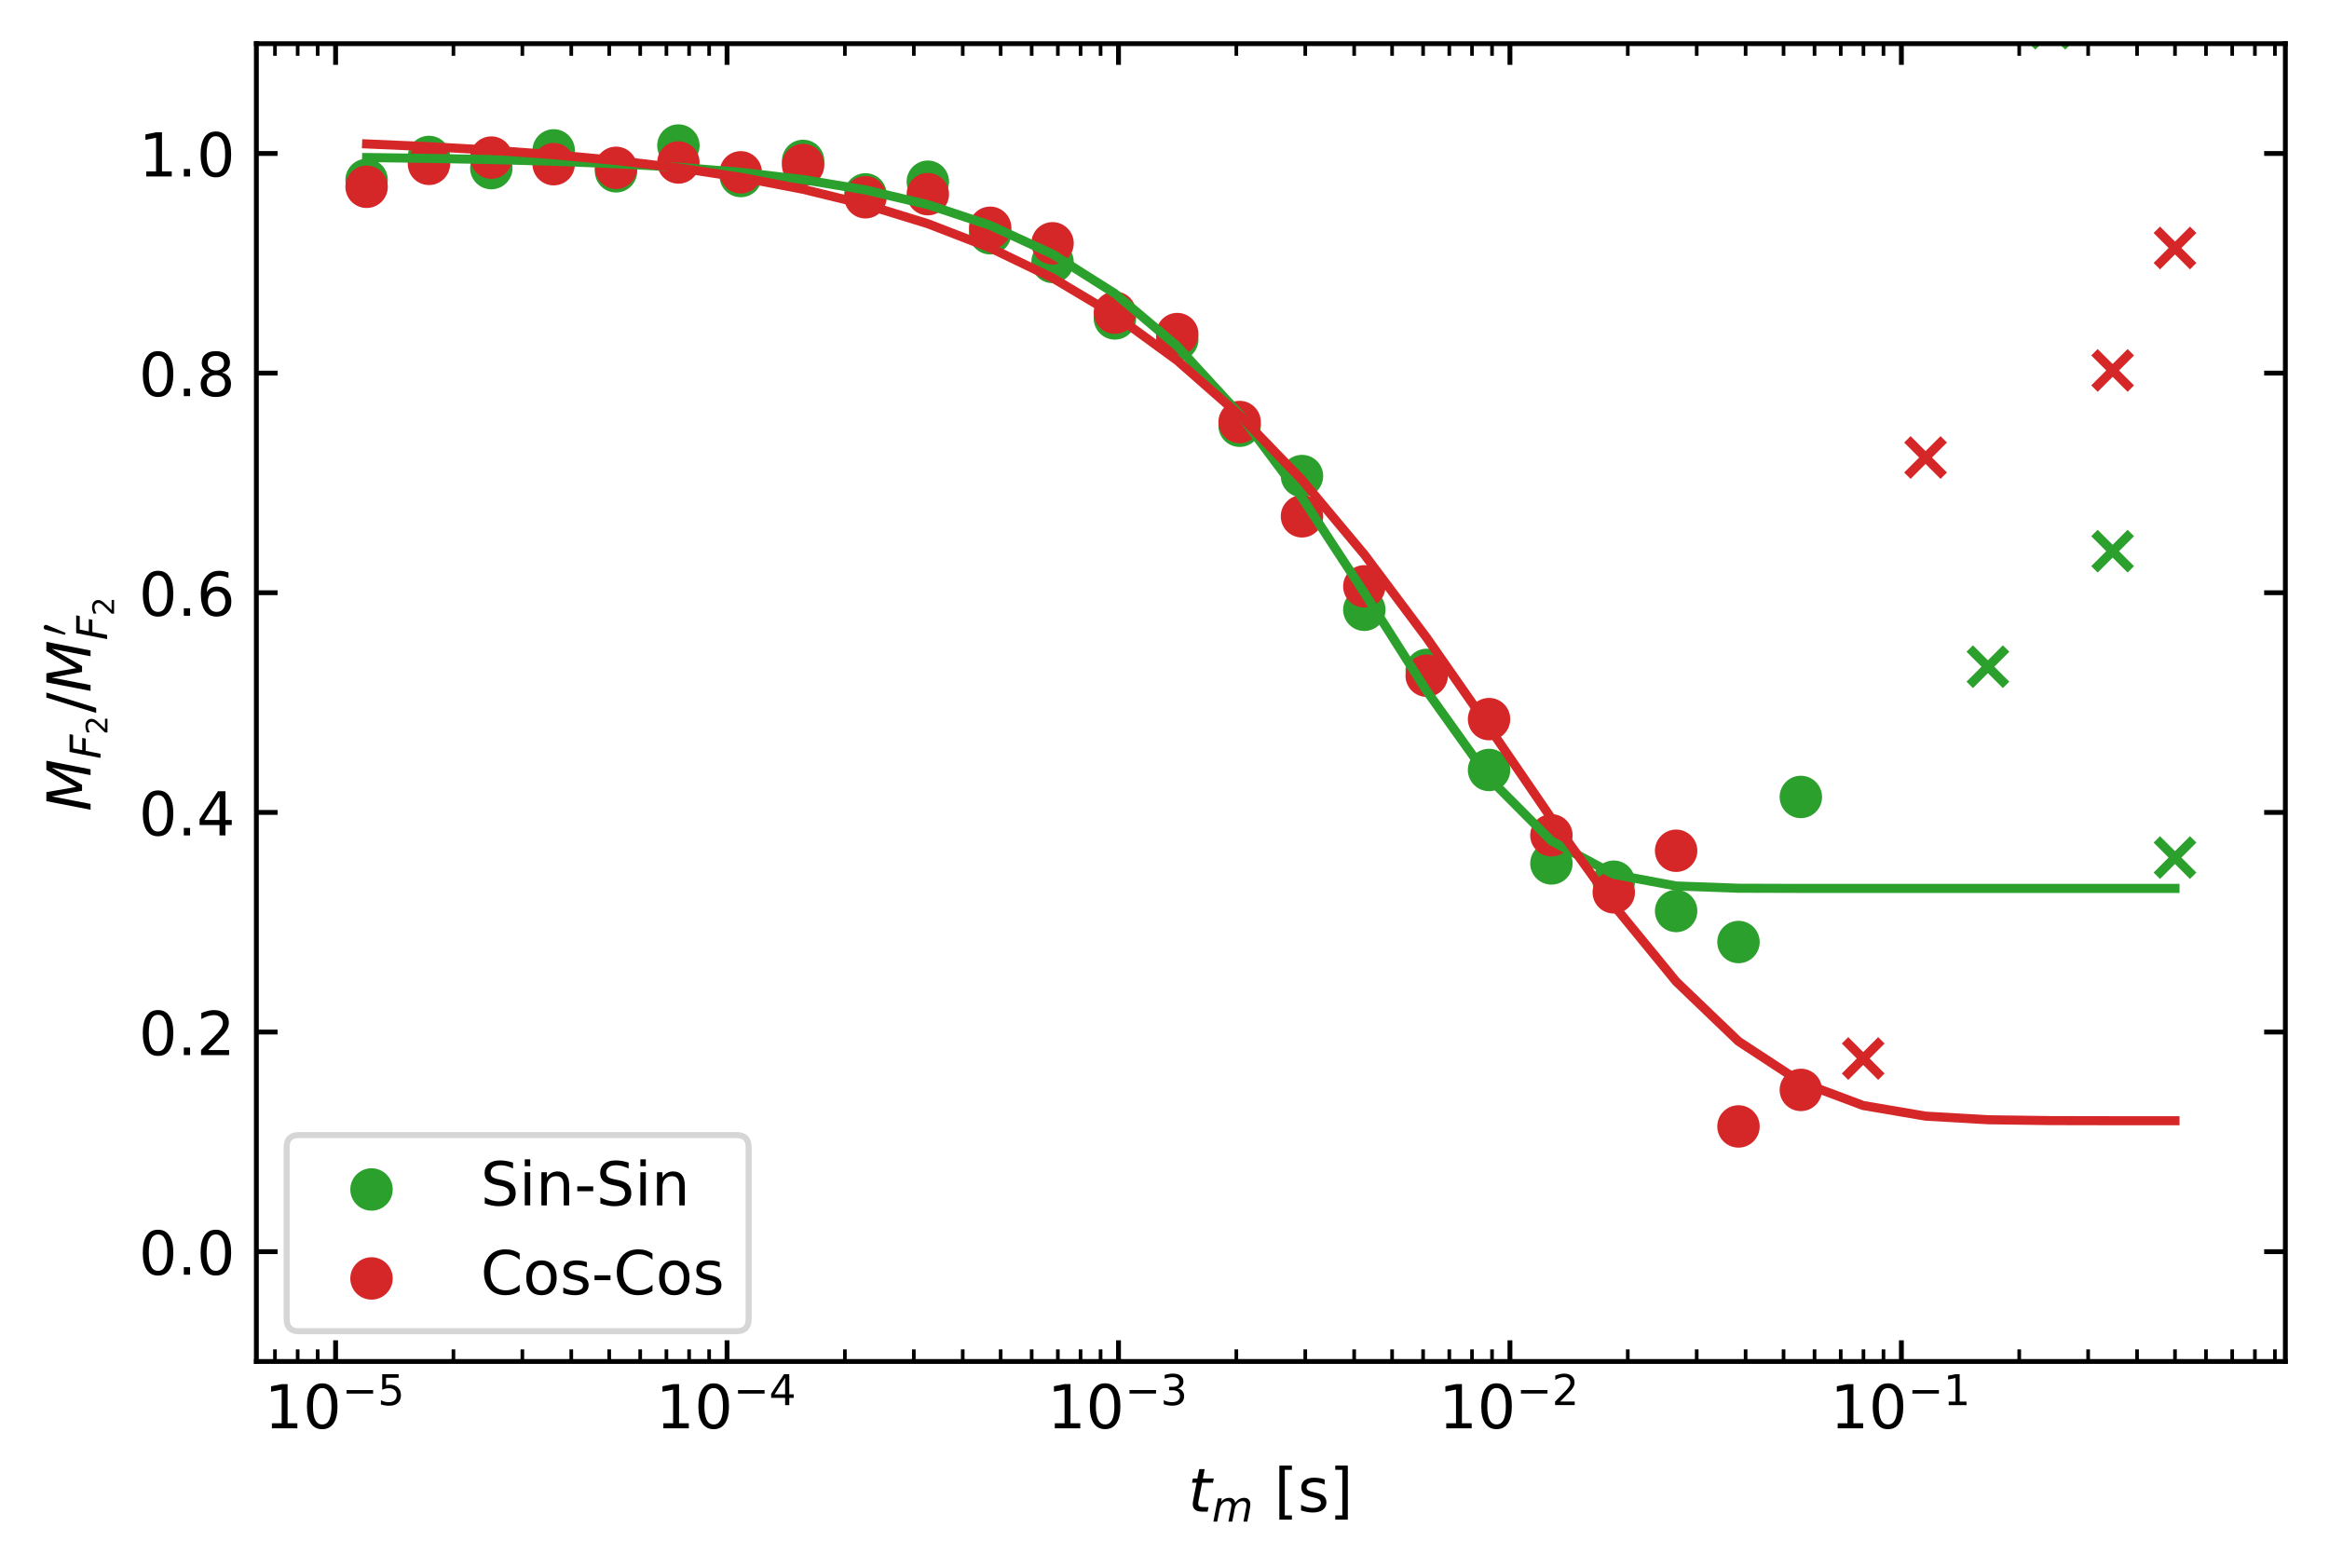 <?xml version="1.0" encoding="utf-8" standalone="no"?>
<!DOCTYPE svg PUBLIC "-//W3C//DTD SVG 1.1//EN"
  "http://www.w3.org/Graphics/SVG/1.1/DTD/svg11.dtd">
<!-- Created with matplotlib (http://matplotlib.org/) -->
<svg height="258.696pt" version="1.1" viewBox="0 0 384.303 258.696" width="384.303pt" xmlns="http://www.w3.org/2000/svg" xmlns:xlink="http://www.w3.org/1999/xlink">
 <defs>
  <style type="text/css">
*{stroke-linecap:butt;stroke-linejoin:round;}
  </style>
 </defs>
 <g id="figure_1">
  <g id="patch_1">
   <path d="M 0 258.696 
L 384.303 258.696 
L 384.303 0 
L 0 0 
z
" style="fill:#ffffff;"/>
  </g>
  <g id="axes_1">
   <g id="patch_2">
    <path d="M 42.303 224.64 
L 377.103 224.64 
L 377.103 7.2 
L 42.303 7.2 
z
" style="fill:#ffffff;"/>
   </g>
   <g id="PathCollection_1">
    <defs>
     <path d="M 0 3 
C 0.796 3 1.559 2.684 2.121 2.121 
C 2.684 1.559 3 0.796 3 0 
C 3 -0.796 2.684 -1.559 2.121 -2.121 
C 1.559 -2.684 0.796 -3 0 -3 
C -0.796 -3 -1.559 -2.684 -2.121 -2.121 
C -2.684 -1.559 -3 -0.796 -3 0 
C -3 0.796 -2.684 1.559 -2.121 2.121 
C -1.559 2.684 -0.796 3 0 3 
z
" id="ma923ac8aa6" style="stroke:#2ca02c;"/>
    </defs>
    <g clip-path="url(#p31b5b1fc4a)">
     <use style="fill:#2ca02c;stroke:#2ca02c;" x="60.492" xlink:href="#ma923ac8aa6" y="29.689"/>
     <use style="fill:#2ca02c;stroke:#2ca02c;" x="70.782" xlink:href="#ma923ac8aa6" y="25.897"/>
     <use style="fill:#2ca02c;stroke:#2ca02c;" x="81.071" xlink:href="#ma923ac8aa6" y="27.738"/>
     <use style="fill:#2ca02c;stroke:#2ca02c;" x="91.361" xlink:href="#ma923ac8aa6" y="24.816"/>
     <use style="fill:#2ca02c;stroke:#2ca02c;" x="101.65" xlink:href="#ma923ac8aa6" y="28.266"/>
     <use style="fill:#2ca02c;stroke:#2ca02c;" x="111.94" xlink:href="#ma923ac8aa6" y="24.015"/>
     <use style="fill:#2ca02c;stroke:#2ca02c;" x="122.23" xlink:href="#ma923ac8aa6" y="29.044"/>
     <use style="fill:#2ca02c;stroke:#2ca02c;" x="132.519" xlink:href="#ma923ac8aa6" y="26.55"/>
     <use style="fill:#2ca02c;stroke:#2ca02c;" x="142.809" xlink:href="#ma923ac8aa6" y="32.073"/>
     <use style="fill:#2ca02c;stroke:#2ca02c;" x="153.099" xlink:href="#ma923ac8aa6" y="29.985"/>
     <use style="fill:#2ca02c;stroke:#2ca02c;" x="163.388" xlink:href="#ma923ac8aa6" y="38.485"/>
     <use style="fill:#2ca02c;stroke:#2ca02c;" x="173.678" xlink:href="#ma923ac8aa6" y="43.221"/>
     <use style="fill:#2ca02c;stroke:#2ca02c;" x="183.968" xlink:href="#ma923ac8aa6" y="52.539"/>
     <use style="fill:#2ca02c;stroke:#2ca02c;" x="194.257" xlink:href="#ma923ac8aa6" y="55.999"/>
     <use style="fill:#2ca02c;stroke:#2ca02c;" x="204.547" xlink:href="#ma923ac8aa6" y="70.246"/>
     <use style="fill:#2ca02c;stroke:#2ca02c;" x="214.836" xlink:href="#ma923ac8aa6" y="78.547"/>
     <use style="fill:#2ca02c;stroke:#2ca02c;" x="225.126" xlink:href="#ma923ac8aa6" y="100.609"/>
     <use style="fill:#2ca02c;stroke:#2ca02c;" x="235.416" xlink:href="#ma923ac8aa6" y="110.53"/>
     <use style="fill:#2ca02c;stroke:#2ca02c;" x="245.705" xlink:href="#ma923ac8aa6" y="127.041"/>
     <use style="fill:#2ca02c;stroke:#2ca02c;" x="255.995" xlink:href="#ma923ac8aa6" y="142.458"/>
     <use style="fill:#2ca02c;stroke:#2ca02c;" x="266.285" xlink:href="#ma923ac8aa6" y="145.477"/>
     <use style="fill:#2ca02c;stroke:#2ca02c;" x="276.574" xlink:href="#ma923ac8aa6" y="150.309"/>
     <use style="fill:#2ca02c;stroke:#2ca02c;" x="286.864" xlink:href="#ma923ac8aa6" y="155.429"/>
     <use style="fill:#2ca02c;stroke:#2ca02c;" x="297.154" xlink:href="#ma923ac8aa6" y="131.495"/>
    </g>
   </g>
   <g id="PathCollection_2">
    <defs>
     <path d="M -3 3 
L 3 -3 
M -3 -3 
L 3 3 
" id="mb7204029fb" style="stroke:#2ca02c;stroke-width:1.5;"/>
    </defs>
    <g clip-path="url(#p31b5b1fc4a)">
     <use style="fill:#2ca02c;stroke:#2ca02c;stroke-width:1.5;" x="307.443" xlink:href="#mb7204029fb" y="238.783"/>
     <use style="fill:#2ca02c;stroke:#2ca02c;stroke-width:1.5;" x="317.733" xlink:href="#mb7204029fb" y="268.231"/>
     <use style="fill:#2ca02c;stroke:#2ca02c;stroke-width:1.5;" x="328.022" xlink:href="#mb7204029fb" y="110.003"/>
     <use style="fill:#2ca02c;stroke:#2ca02c;stroke-width:1.5;" x="338.312" xlink:href="#mb7204029fb" y="4.663"/>
     <use style="fill:#2ca02c;stroke:#2ca02c;stroke-width:1.5;" x="348.602" xlink:href="#mb7204029fb" y="90.943"/>
     <use style="fill:#2ca02c;stroke:#2ca02c;stroke-width:1.5;" x="358.891" xlink:href="#mb7204029fb" y="141.497"/>
    </g>
   </g>
   <g id="PathCollection_3">
    <defs>
     <path d="M 0 3 
C 0.796 3 1.559 2.684 2.121 2.121 
C 2.684 1.559 3 0.796 3 0 
C 3 -0.796 2.684 -1.559 2.121 -2.121 
C 1.559 -2.684 0.796 -3 0 -3 
C -0.796 -3 -1.559 -2.684 -2.121 -2.121 
C -2.684 -1.559 -3 -0.796 -3 0 
C -3 0.796 -2.684 1.559 -2.121 2.121 
C -1.559 2.684 -0.796 3 0 3 
z
" id="m6c319d0cb9" style="stroke:#d62728;"/>
    </defs>
    <g clip-path="url(#p31b5b1fc4a)">
     <use style="fill:#d62728;stroke:#d62728;" x="60.492" xlink:href="#m6c319d0cb9" y="30.82"/>
     <use style="fill:#d62728;stroke:#d62728;" x="70.782" xlink:href="#m6c319d0cb9" y="27.036"/>
     <use style="fill:#d62728;stroke:#d62728;" x="81.071" xlink:href="#m6c319d0cb9" y="26.001"/>
     <use style="fill:#d62728;stroke:#d62728;" x="91.361" xlink:href="#m6c319d0cb9" y="27.09"/>
     <use style="fill:#d62728;stroke:#d62728;" x="101.65" xlink:href="#m6c319d0cb9" y="27.692"/>
     <use style="fill:#d62728;stroke:#d62728;" x="111.94" xlink:href="#m6c319d0cb9" y="26.81"/>
     <use style="fill:#d62728;stroke:#d62728;" x="122.23" xlink:href="#m6c319d0cb9" y="28.433"/>
     <use style="fill:#d62728;stroke:#d62728;" x="132.519" xlink:href="#m6c319d0cb9" y="27.226"/>
     <use style="fill:#d62728;stroke:#d62728;" x="142.809" xlink:href="#m6c319d0cb9" y="32.549"/>
     <use style="fill:#d62728;stroke:#d62728;" x="153.099" xlink:href="#m6c319d0cb9" y="32.036"/>
     <use style="fill:#d62728;stroke:#d62728;" x="163.388" xlink:href="#m6c319d0cb9" y="37.582"/>
     <use style="fill:#d62728;stroke:#d62728;" x="173.678" xlink:href="#m6c319d0cb9" y="40.144"/>
     <use style="fill:#d62728;stroke:#d62728;" x="183.968" xlink:href="#m6c319d0cb9" y="51.588"/>
     <use style="fill:#d62728;stroke:#d62728;" x="194.257" xlink:href="#m6c319d0cb9" y="55.12"/>
     <use style="fill:#d62728;stroke:#d62728;" x="204.547" xlink:href="#m6c319d0cb9" y="69.634"/>
     <use style="fill:#d62728;stroke:#d62728;" x="214.836" xlink:href="#m6c319d0cb9" y="85.19"/>
     <use style="fill:#d62728;stroke:#d62728;" x="225.126" xlink:href="#m6c319d0cb9" y="96.745"/>
     <use style="fill:#d62728;stroke:#d62728;" x="235.416" xlink:href="#m6c319d0cb9" y="111.489"/>
     <use style="fill:#d62728;stroke:#d62728;" x="245.705" xlink:href="#m6c319d0cb9" y="118.652"/>
     <use style="fill:#d62728;stroke:#d62728;" x="255.995" xlink:href="#m6c319d0cb9" y="137.822"/>
     <use style="fill:#d62728;stroke:#d62728;" x="266.285" xlink:href="#m6c319d0cb9" y="147.23"/>
     <use style="fill:#d62728;stroke:#d62728;" x="276.574" xlink:href="#m6c319d0cb9" y="140.371"/>
     <use style="fill:#d62728;stroke:#d62728;" x="286.864" xlink:href="#m6c319d0cb9" y="185.856"/>
     <use style="fill:#d62728;stroke:#d62728;" x="297.154" xlink:href="#m6c319d0cb9" y="179.831"/>
    </g>
   </g>
   <g id="PathCollection_4">
    <defs>
     <path d="M -3 3 
L 3 -3 
M -3 -3 
L 3 3 
" id="mfa98230f7c" style="stroke:#d62728;stroke-width:1.5;"/>
    </defs>
    <g clip-path="url(#p31b5b1fc4a)">
     <use style="fill:#d62728;stroke:#d62728;stroke-width:1.5;" x="307.443" xlink:href="#mfa98230f7c" y="174.648"/>
     <use style="fill:#d62728;stroke:#d62728;stroke-width:1.5;" x="317.733" xlink:href="#mfa98230f7c" y="75.489"/>
     <use style="fill:#d62728;stroke:#d62728;stroke-width:1.5;" x="328.022" xlink:href="#mfa98230f7c" y="241.102"/>
     <use style="fill:#d62728;stroke:#d62728;stroke-width:1.5;" x="338.312" xlink:href="#mfa98230f7c" y="393.053"/>
     <use style="fill:#d62728;stroke:#d62728;stroke-width:1.5;" x="348.602" xlink:href="#mfa98230f7c" y="61.118"/>
     <use style="fill:#d62728;stroke:#d62728;stroke-width:1.5;" x="358.891" xlink:href="#mfa98230f7c" y="40.916"/>
    </g>
   </g>
   <g id="matplotlib.axis_1">
    <g id="xtick_1">
     <g id="line2d_1">
      <defs>
       <path d="M 0 0 
L 0 -3.5 
" id="mbe87d65628" style="stroke:#000000;stroke-width:0.8;"/>
      </defs>
      <g>
       <use style="stroke:#000000;stroke-width:0.8;" x="55.377" xlink:href="#mbe87d65628" y="224.64"/>
      </g>
     </g>
     <g id="line2d_2">
      <defs>
       <path d="M 0 0 
L 0 3.5 
" id="m06b01a5276" style="stroke:#000000;stroke-width:0.8;"/>
      </defs>
      <g>
       <use style="stroke:#000000;stroke-width:0.8;" x="55.377" xlink:href="#m06b01a5276" y="7.2"/>
      </g>
     </g>
     <g id="text_1">
      <!-- $\mathdefault{10^{-5}}$ -->
      <defs>
       <path d="M 12.406 8.297 
L 28.516 8.297 
L 28.516 63.922 
L 10.984 60.406 
L 10.984 69.391 
L 28.422 72.906 
L 38.281 72.906 
L 38.281 8.297 
L 54.391 8.297 
L 54.391 0 
L 12.406 0 
z
" id="DejaVuSans-31"/>
       <path d="M 31.781 66.406 
Q 24.172 66.406 20.328 58.906 
Q 16.5 51.422 16.5 36.375 
Q 16.5 21.391 20.328 13.891 
Q 24.172 6.391 31.781 6.391 
Q 39.453 6.391 43.281 13.891 
Q 47.125 21.391 47.125 36.375 
Q 47.125 51.422 43.281 58.906 
Q 39.453 66.406 31.781 66.406 
z
M 31.781 74.219 
Q 44.047 74.219 50.516 64.516 
Q 56.984 54.828 56.984 36.375 
Q 56.984 17.969 50.516 8.266 
Q 44.047 -1.422 31.781 -1.422 
Q 19.531 -1.422 13.062 8.266 
Q 6.594 17.969 6.594 36.375 
Q 6.594 54.828 13.062 64.516 
Q 19.531 74.219 31.781 74.219 
z
" id="DejaVuSans-30"/>
       <path d="M 10.594 35.5 
L 73.188 35.5 
L 73.188 27.203 
L 10.594 27.203 
z
" id="DejaVuSans-2212"/>
       <path d="M 10.797 72.906 
L 49.516 72.906 
L 49.516 64.594 
L 19.828 64.594 
L 19.828 46.734 
Q 21.969 47.469 24.109 47.828 
Q 26.266 48.188 28.422 48.188 
Q 40.625 48.188 47.75 41.5 
Q 54.891 34.812 54.891 23.391 
Q 54.891 11.625 47.562 5.094 
Q 40.234 -1.422 26.906 -1.422 
Q 22.312 -1.422 17.547 -0.641 
Q 12.797 0.141 7.719 1.703 
L 7.719 11.625 
Q 12.109 9.234 16.797 8.062 
Q 21.484 6.891 26.703 6.891 
Q 35.156 6.891 40.078 11.328 
Q 45.016 15.766 45.016 23.391 
Q 45.016 31 40.078 35.438 
Q 35.156 39.891 26.703 39.891 
Q 22.75 39.891 18.812 39.016 
Q 14.891 38.141 10.797 36.281 
z
" id="DejaVuSans-35"/>
      </defs>
      <g transform="translate(43.627 235.738)scale(0.1 -0.1)">
       <use transform="translate(0 0.684)" xlink:href="#DejaVuSans-31"/>
       <use transform="translate(63.623 0.684)" xlink:href="#DejaVuSans-30"/>
       <use transform="translate(128.203 38.966)scale(0.7)" xlink:href="#DejaVuSans-2212"/>
       <use transform="translate(186.855 38.966)scale(0.7)" xlink:href="#DejaVuSans-35"/>
      </g>
     </g>
    </g>
    <g id="xtick_2">
     <g id="line2d_3">
      <g>
       <use style="stroke:#000000;stroke-width:0.8;" x="119.969" xlink:href="#mbe87d65628" y="224.64"/>
      </g>
     </g>
     <g id="line2d_4">
      <g>
       <use style="stroke:#000000;stroke-width:0.8;" x="119.969" xlink:href="#m06b01a5276" y="7.2"/>
      </g>
     </g>
     <g id="text_2">
      <!-- $\mathdefault{10^{-4}}$ -->
      <defs>
       <path d="M 37.797 64.312 
L 12.891 25.391 
L 37.797 25.391 
z
M 35.203 72.906 
L 47.609 72.906 
L 47.609 25.391 
L 58.016 25.391 
L 58.016 17.188 
L 47.609 17.188 
L 47.609 0 
L 37.797 0 
L 37.797 17.188 
L 4.891 17.188 
L 4.891 26.703 
z
" id="DejaVuSans-34"/>
      </defs>
      <g transform="translate(108.219 235.738)scale(0.1 -0.1)">
       <use transform="translate(0 0.684)" xlink:href="#DejaVuSans-31"/>
       <use transform="translate(63.623 0.684)" xlink:href="#DejaVuSans-30"/>
       <use transform="translate(128.203 38.966)scale(0.7)" xlink:href="#DejaVuSans-2212"/>
       <use transform="translate(186.855 38.966)scale(0.7)" xlink:href="#DejaVuSans-34"/>
      </g>
     </g>
    </g>
    <g id="xtick_3">
     <g id="line2d_5">
      <g>
       <use style="stroke:#000000;stroke-width:0.8;" x="184.561" xlink:href="#mbe87d65628" y="224.64"/>
      </g>
     </g>
     <g id="line2d_6">
      <g>
       <use style="stroke:#000000;stroke-width:0.8;" x="184.561" xlink:href="#m06b01a5276" y="7.2"/>
      </g>
     </g>
     <g id="text_3">
      <!-- $\mathdefault{10^{-3}}$ -->
      <defs>
       <path d="M 40.578 39.312 
Q 47.656 37.797 51.625 33 
Q 55.609 28.219 55.609 21.188 
Q 55.609 10.406 48.188 4.484 
Q 40.766 -1.422 27.094 -1.422 
Q 22.516 -1.422 17.656 -0.516 
Q 12.797 0.391 7.625 2.203 
L 7.625 11.719 
Q 11.719 9.328 16.594 8.109 
Q 21.484 6.891 26.812 6.891 
Q 36.078 6.891 40.938 10.547 
Q 45.797 14.203 45.797 21.188 
Q 45.797 27.641 41.281 31.266 
Q 36.766 34.906 28.719 34.906 
L 20.219 34.906 
L 20.219 43.016 
L 29.109 43.016 
Q 36.375 43.016 40.234 45.922 
Q 44.094 48.828 44.094 54.297 
Q 44.094 59.906 40.109 62.906 
Q 36.141 65.922 28.719 65.922 
Q 24.656 65.922 20.016 65.031 
Q 15.375 64.156 9.812 62.312 
L 9.812 71.094 
Q 15.438 72.656 20.344 73.438 
Q 25.25 74.219 29.594 74.219 
Q 40.828 74.219 47.359 69.109 
Q 53.906 64.016 53.906 55.328 
Q 53.906 49.266 50.438 45.094 
Q 46.969 40.922 40.578 39.312 
z
" id="DejaVuSans-33"/>
      </defs>
      <g transform="translate(172.811 235.738)scale(0.1 -0.1)">
       <use transform="translate(0 0.766)" xlink:href="#DejaVuSans-31"/>
       <use transform="translate(63.623 0.766)" xlink:href="#DejaVuSans-30"/>
       <use transform="translate(128.203 39.047)scale(0.7)" xlink:href="#DejaVuSans-2212"/>
       <use transform="translate(186.855 39.047)scale(0.7)" xlink:href="#DejaVuSans-33"/>
      </g>
     </g>
    </g>
    <g id="xtick_4">
     <g id="line2d_7">
      <g>
       <use style="stroke:#000000;stroke-width:0.8;" x="249.152" xlink:href="#mbe87d65628" y="224.64"/>
      </g>
     </g>
     <g id="line2d_8">
      <g>
       <use style="stroke:#000000;stroke-width:0.8;" x="249.152" xlink:href="#m06b01a5276" y="7.2"/>
      </g>
     </g>
     <g id="text_4">
      <!-- $\mathdefault{10^{-2}}$ -->
      <defs>
       <path d="M 19.188 8.297 
L 53.609 8.297 
L 53.609 0 
L 7.328 0 
L 7.328 8.297 
Q 12.938 14.109 22.625 23.891 
Q 32.328 33.688 34.812 36.531 
Q 39.547 41.844 41.422 45.531 
Q 43.312 49.219 43.312 52.781 
Q 43.312 58.594 39.234 62.25 
Q 35.156 65.922 28.609 65.922 
Q 23.969 65.922 18.812 64.312 
Q 13.672 62.703 7.812 59.422 
L 7.812 69.391 
Q 13.766 71.781 18.938 73 
Q 24.125 74.219 28.422 74.219 
Q 39.75 74.219 46.484 68.547 
Q 53.219 62.891 53.219 53.422 
Q 53.219 48.922 51.531 44.891 
Q 49.859 40.875 45.406 35.406 
Q 44.188 33.984 37.641 27.219 
Q 31.109 20.453 19.188 8.297 
z
" id="DejaVuSans-32"/>
      </defs>
      <g transform="translate(237.402 235.738)scale(0.1 -0.1)">
       <use transform="translate(0 0.766)" xlink:href="#DejaVuSans-31"/>
       <use transform="translate(63.623 0.766)" xlink:href="#DejaVuSans-30"/>
       <use transform="translate(128.203 39.047)scale(0.7)" xlink:href="#DejaVuSans-2212"/>
       <use transform="translate(186.855 39.047)scale(0.7)" xlink:href="#DejaVuSans-32"/>
      </g>
     </g>
    </g>
    <g id="xtick_5">
     <g id="line2d_9">
      <g>
       <use style="stroke:#000000;stroke-width:0.8;" x="313.744" xlink:href="#mbe87d65628" y="224.64"/>
      </g>
     </g>
     <g id="line2d_10">
      <g>
       <use style="stroke:#000000;stroke-width:0.8;" x="313.744" xlink:href="#m06b01a5276" y="7.2"/>
      </g>
     </g>
     <g id="text_5">
      <!-- $\mathdefault{10^{-1}}$ -->
      <g transform="translate(301.994 235.738)scale(0.1 -0.1)">
       <use transform="translate(0 0.684)" xlink:href="#DejaVuSans-31"/>
       <use transform="translate(63.623 0.684)" xlink:href="#DejaVuSans-30"/>
       <use transform="translate(128.203 38.966)scale(0.7)" xlink:href="#DejaVuSans-2212"/>
       <use transform="translate(186.855 38.966)scale(0.7)" xlink:href="#DejaVuSans-31"/>
      </g>
     </g>
    </g>
    <g id="xtick_6">
     <g id="line2d_11">
      <defs>
       <path d="M 0 0 
L 0 -2 
" id="m00207371c1" style="stroke:#000000;stroke-width:0.6;"/>
      </defs>
      <g>
       <use style="stroke:#000000;stroke-width:0.6;" x="45.372" xlink:href="#m00207371c1" y="224.64"/>
      </g>
     </g>
     <g id="line2d_12">
      <defs>
       <path d="M 0 0 
L 0 2 
" id="m7e9ea3c7a6" style="stroke:#000000;stroke-width:0.6;"/>
      </defs>
      <g>
       <use style="stroke:#000000;stroke-width:0.6;" x="45.372" xlink:href="#m7e9ea3c7a6" y="7.2"/>
      </g>
     </g>
    </g>
    <g id="xtick_7">
     <g id="line2d_13">
      <g>
       <use style="stroke:#000000;stroke-width:0.6;" x="49.118" xlink:href="#m00207371c1" y="224.64"/>
      </g>
     </g>
     <g id="line2d_14">
      <g>
       <use style="stroke:#000000;stroke-width:0.6;" x="49.118" xlink:href="#m7e9ea3c7a6" y="7.2"/>
      </g>
     </g>
    </g>
    <g id="xtick_8">
     <g id="line2d_15">
      <g>
       <use style="stroke:#000000;stroke-width:0.6;" x="52.422" xlink:href="#m00207371c1" y="224.64"/>
      </g>
     </g>
     <g id="line2d_16">
      <g>
       <use style="stroke:#000000;stroke-width:0.6;" x="52.422" xlink:href="#m7e9ea3c7a6" y="7.2"/>
      </g>
     </g>
    </g>
    <g id="xtick_9">
     <g id="line2d_17">
      <g>
       <use style="stroke:#000000;stroke-width:0.6;" x="74.821" xlink:href="#m00207371c1" y="224.64"/>
      </g>
     </g>
     <g id="line2d_18">
      <g>
       <use style="stroke:#000000;stroke-width:0.6;" x="74.821" xlink:href="#m7e9ea3c7a6" y="7.2"/>
      </g>
     </g>
    </g>
    <g id="xtick_10">
     <g id="line2d_19">
      <g>
       <use style="stroke:#000000;stroke-width:0.6;" x="86.195" xlink:href="#m00207371c1" y="224.64"/>
      </g>
     </g>
     <g id="line2d_20">
      <g>
       <use style="stroke:#000000;stroke-width:0.6;" x="86.195" xlink:href="#m7e9ea3c7a6" y="7.2"/>
      </g>
     </g>
    </g>
    <g id="xtick_11">
     <g id="line2d_21">
      <g>
       <use style="stroke:#000000;stroke-width:0.6;" x="94.265" xlink:href="#m00207371c1" y="224.64"/>
      </g>
     </g>
     <g id="line2d_22">
      <g>
       <use style="stroke:#000000;stroke-width:0.6;" x="94.265" xlink:href="#m7e9ea3c7a6" y="7.2"/>
      </g>
     </g>
    </g>
    <g id="xtick_12">
     <g id="line2d_23">
      <g>
       <use style="stroke:#000000;stroke-width:0.6;" x="100.525" xlink:href="#m00207371c1" y="224.64"/>
      </g>
     </g>
     <g id="line2d_24">
      <g>
       <use style="stroke:#000000;stroke-width:0.6;" x="100.525" xlink:href="#m7e9ea3c7a6" y="7.2"/>
      </g>
     </g>
    </g>
    <g id="xtick_13">
     <g id="line2d_25">
      <g>
       <use style="stroke:#000000;stroke-width:0.6;" x="105.639" xlink:href="#m00207371c1" y="224.64"/>
      </g>
     </g>
     <g id="line2d_26">
      <g>
       <use style="stroke:#000000;stroke-width:0.6;" x="105.639" xlink:href="#m7e9ea3c7a6" y="7.2"/>
      </g>
     </g>
    </g>
    <g id="xtick_14">
     <g id="line2d_27">
      <g>
       <use style="stroke:#000000;stroke-width:0.6;" x="109.964" xlink:href="#m00207371c1" y="224.64"/>
      </g>
     </g>
     <g id="line2d_28">
      <g>
       <use style="stroke:#000000;stroke-width:0.6;" x="109.964" xlink:href="#m7e9ea3c7a6" y="7.2"/>
      </g>
     </g>
    </g>
    <g id="xtick_15">
     <g id="line2d_29">
      <g>
       <use style="stroke:#000000;stroke-width:0.6;" x="113.709" xlink:href="#m00207371c1" y="224.64"/>
      </g>
     </g>
     <g id="line2d_30">
      <g>
       <use style="stroke:#000000;stroke-width:0.6;" x="113.709" xlink:href="#m7e9ea3c7a6" y="7.2"/>
      </g>
     </g>
    </g>
    <g id="xtick_16">
     <g id="line2d_31">
      <g>
       <use style="stroke:#000000;stroke-width:0.6;" x="117.013" xlink:href="#m00207371c1" y="224.64"/>
      </g>
     </g>
     <g id="line2d_32">
      <g>
       <use style="stroke:#000000;stroke-width:0.6;" x="117.013" xlink:href="#m7e9ea3c7a6" y="7.2"/>
      </g>
     </g>
    </g>
    <g id="xtick_17">
     <g id="line2d_33">
      <g>
       <use style="stroke:#000000;stroke-width:0.6;" x="139.413" xlink:href="#m00207371c1" y="224.64"/>
      </g>
     </g>
     <g id="line2d_34">
      <g>
       <use style="stroke:#000000;stroke-width:0.6;" x="139.413" xlink:href="#m7e9ea3c7a6" y="7.2"/>
      </g>
     </g>
    </g>
    <g id="xtick_18">
     <g id="line2d_35">
      <g>
       <use style="stroke:#000000;stroke-width:0.6;" x="150.787" xlink:href="#m00207371c1" y="224.64"/>
      </g>
     </g>
     <g id="line2d_36">
      <g>
       <use style="stroke:#000000;stroke-width:0.6;" x="150.787" xlink:href="#m7e9ea3c7a6" y="7.2"/>
      </g>
     </g>
    </g>
    <g id="xtick_19">
     <g id="line2d_37">
      <g>
       <use style="stroke:#000000;stroke-width:0.6;" x="158.857" xlink:href="#m00207371c1" y="224.64"/>
      </g>
     </g>
     <g id="line2d_38">
      <g>
       <use style="stroke:#000000;stroke-width:0.6;" x="158.857" xlink:href="#m7e9ea3c7a6" y="7.2"/>
      </g>
     </g>
    </g>
    <g id="xtick_20">
     <g id="line2d_39">
      <g>
       <use style="stroke:#000000;stroke-width:0.6;" x="165.117" xlink:href="#m00207371c1" y="224.64"/>
      </g>
     </g>
     <g id="line2d_40">
      <g>
       <use style="stroke:#000000;stroke-width:0.6;" x="165.117" xlink:href="#m7e9ea3c7a6" y="7.2"/>
      </g>
     </g>
    </g>
    <g id="xtick_21">
     <g id="line2d_41">
      <g>
       <use style="stroke:#000000;stroke-width:0.6;" x="170.231" xlink:href="#m00207371c1" y="224.64"/>
      </g>
     </g>
     <g id="line2d_42">
      <g>
       <use style="stroke:#000000;stroke-width:0.6;" x="170.231" xlink:href="#m7e9ea3c7a6" y="7.2"/>
      </g>
     </g>
    </g>
    <g id="xtick_22">
     <g id="line2d_43">
      <g>
       <use style="stroke:#000000;stroke-width:0.6;" x="174.555" xlink:href="#m00207371c1" y="224.64"/>
      </g>
     </g>
     <g id="line2d_44">
      <g>
       <use style="stroke:#000000;stroke-width:0.6;" x="174.555" xlink:href="#m7e9ea3c7a6" y="7.2"/>
      </g>
     </g>
    </g>
    <g id="xtick_23">
     <g id="line2d_45">
      <g>
       <use style="stroke:#000000;stroke-width:0.6;" x="178.301" xlink:href="#m00207371c1" y="224.64"/>
      </g>
     </g>
     <g id="line2d_46">
      <g>
       <use style="stroke:#000000;stroke-width:0.6;" x="178.301" xlink:href="#m7e9ea3c7a6" y="7.2"/>
      </g>
     </g>
    </g>
    <g id="xtick_24">
     <g id="line2d_47">
      <g>
       <use style="stroke:#000000;stroke-width:0.6;" x="181.605" xlink:href="#m00207371c1" y="224.64"/>
      </g>
     </g>
     <g id="line2d_48">
      <g>
       <use style="stroke:#000000;stroke-width:0.6;" x="181.605" xlink:href="#m7e9ea3c7a6" y="7.2"/>
      </g>
     </g>
    </g>
    <g id="xtick_25">
     <g id="line2d_49">
      <g>
       <use style="stroke:#000000;stroke-width:0.6;" x="204.005" xlink:href="#m00207371c1" y="224.64"/>
      </g>
     </g>
     <g id="line2d_50">
      <g>
       <use style="stroke:#000000;stroke-width:0.6;" x="204.005" xlink:href="#m7e9ea3c7a6" y="7.2"/>
      </g>
     </g>
    </g>
    <g id="xtick_26">
     <g id="line2d_51">
      <g>
       <use style="stroke:#000000;stroke-width:0.6;" x="215.379" xlink:href="#m00207371c1" y="224.64"/>
      </g>
     </g>
     <g id="line2d_52">
      <g>
       <use style="stroke:#000000;stroke-width:0.6;" x="215.379" xlink:href="#m7e9ea3c7a6" y="7.2"/>
      </g>
     </g>
    </g>
    <g id="xtick_27">
     <g id="line2d_53">
      <g>
       <use style="stroke:#000000;stroke-width:0.6;" x="223.449" xlink:href="#m00207371c1" y="224.64"/>
      </g>
     </g>
     <g id="line2d_54">
      <g>
       <use style="stroke:#000000;stroke-width:0.6;" x="223.449" xlink:href="#m7e9ea3c7a6" y="7.2"/>
      </g>
     </g>
    </g>
    <g id="xtick_28">
     <g id="line2d_55">
      <g>
       <use style="stroke:#000000;stroke-width:0.6;" x="229.708" xlink:href="#m00207371c1" y="224.64"/>
      </g>
     </g>
     <g id="line2d_56">
      <g>
       <use style="stroke:#000000;stroke-width:0.6;" x="229.708" xlink:href="#m7e9ea3c7a6" y="7.2"/>
      </g>
     </g>
    </g>
    <g id="xtick_29">
     <g id="line2d_57">
      <g>
       <use style="stroke:#000000;stroke-width:0.6;" x="234.823" xlink:href="#m00207371c1" y="224.64"/>
      </g>
     </g>
     <g id="line2d_58">
      <g>
       <use style="stroke:#000000;stroke-width:0.6;" x="234.823" xlink:href="#m7e9ea3c7a6" y="7.2"/>
      </g>
     </g>
    </g>
    <g id="xtick_30">
     <g id="line2d_59">
      <g>
       <use style="stroke:#000000;stroke-width:0.6;" x="239.147" xlink:href="#m00207371c1" y="224.64"/>
      </g>
     </g>
     <g id="line2d_60">
      <g>
       <use style="stroke:#000000;stroke-width:0.6;" x="239.147" xlink:href="#m7e9ea3c7a6" y="7.2"/>
      </g>
     </g>
    </g>
    <g id="xtick_31">
     <g id="line2d_61">
      <g>
       <use style="stroke:#000000;stroke-width:0.6;" x="242.893" xlink:href="#m00207371c1" y="224.64"/>
      </g>
     </g>
     <g id="line2d_62">
      <g>
       <use style="stroke:#000000;stroke-width:0.6;" x="242.893" xlink:href="#m7e9ea3c7a6" y="7.2"/>
      </g>
     </g>
    </g>
    <g id="xtick_32">
     <g id="line2d_63">
      <g>
       <use style="stroke:#000000;stroke-width:0.6;" x="246.197" xlink:href="#m00207371c1" y="224.64"/>
      </g>
     </g>
     <g id="line2d_64">
      <g>
       <use style="stroke:#000000;stroke-width:0.6;" x="246.197" xlink:href="#m7e9ea3c7a6" y="7.2"/>
      </g>
     </g>
    </g>
    <g id="xtick_33">
     <g id="line2d_65">
      <g>
       <use style="stroke:#000000;stroke-width:0.6;" x="268.596" xlink:href="#m00207371c1" y="224.64"/>
      </g>
     </g>
     <g id="line2d_66">
      <g>
       <use style="stroke:#000000;stroke-width:0.6;" x="268.596" xlink:href="#m7e9ea3c7a6" y="7.2"/>
      </g>
     </g>
    </g>
    <g id="xtick_34">
     <g id="line2d_67">
      <g>
       <use style="stroke:#000000;stroke-width:0.6;" x="279.97" xlink:href="#m00207371c1" y="224.64"/>
      </g>
     </g>
     <g id="line2d_68">
      <g>
       <use style="stroke:#000000;stroke-width:0.6;" x="279.97" xlink:href="#m7e9ea3c7a6" y="7.2"/>
      </g>
     </g>
    </g>
    <g id="xtick_35">
     <g id="line2d_69">
      <g>
       <use style="stroke:#000000;stroke-width:0.6;" x="288.04" xlink:href="#m00207371c1" y="224.64"/>
      </g>
     </g>
     <g id="line2d_70">
      <g>
       <use style="stroke:#000000;stroke-width:0.6;" x="288.04" xlink:href="#m7e9ea3c7a6" y="7.2"/>
      </g>
     </g>
    </g>
    <g id="xtick_36">
     <g id="line2d_71">
      <g>
       <use style="stroke:#000000;stroke-width:0.6;" x="294.3" xlink:href="#m00207371c1" y="224.64"/>
      </g>
     </g>
     <g id="line2d_72">
      <g>
       <use style="stroke:#000000;stroke-width:0.6;" x="294.3" xlink:href="#m7e9ea3c7a6" y="7.2"/>
      </g>
     </g>
    </g>
    <g id="xtick_37">
     <g id="line2d_73">
      <g>
       <use style="stroke:#000000;stroke-width:0.6;" x="299.414" xlink:href="#m00207371c1" y="224.64"/>
      </g>
     </g>
     <g id="line2d_74">
      <g>
       <use style="stroke:#000000;stroke-width:0.6;" x="299.414" xlink:href="#m7e9ea3c7a6" y="7.2"/>
      </g>
     </g>
    </g>
    <g id="xtick_38">
     <g id="line2d_75">
      <g>
       <use style="stroke:#000000;stroke-width:0.6;" x="303.738" xlink:href="#m00207371c1" y="224.64"/>
      </g>
     </g>
     <g id="line2d_76">
      <g>
       <use style="stroke:#000000;stroke-width:0.6;" x="303.738" xlink:href="#m7e9ea3c7a6" y="7.2"/>
      </g>
     </g>
    </g>
    <g id="xtick_39">
     <g id="line2d_77">
      <g>
       <use style="stroke:#000000;stroke-width:0.6;" x="307.484" xlink:href="#m00207371c1" y="224.64"/>
      </g>
     </g>
     <g id="line2d_78">
      <g>
       <use style="stroke:#000000;stroke-width:0.6;" x="307.484" xlink:href="#m7e9ea3c7a6" y="7.2"/>
      </g>
     </g>
    </g>
    <g id="xtick_40">
     <g id="line2d_79">
      <g>
       <use style="stroke:#000000;stroke-width:0.6;" x="310.788" xlink:href="#m00207371c1" y="224.64"/>
      </g>
     </g>
     <g id="line2d_80">
      <g>
       <use style="stroke:#000000;stroke-width:0.6;" x="310.788" xlink:href="#m7e9ea3c7a6" y="7.2"/>
      </g>
     </g>
    </g>
    <g id="xtick_41">
     <g id="line2d_81">
      <g>
       <use style="stroke:#000000;stroke-width:0.6;" x="333.188" xlink:href="#m00207371c1" y="224.64"/>
      </g>
     </g>
     <g id="line2d_82">
      <g>
       <use style="stroke:#000000;stroke-width:0.6;" x="333.188" xlink:href="#m7e9ea3c7a6" y="7.2"/>
      </g>
     </g>
    </g>
    <g id="xtick_42">
     <g id="line2d_83">
      <g>
       <use style="stroke:#000000;stroke-width:0.6;" x="344.562" xlink:href="#m00207371c1" y="224.64"/>
      </g>
     </g>
     <g id="line2d_84">
      <g>
       <use style="stroke:#000000;stroke-width:0.6;" x="344.562" xlink:href="#m7e9ea3c7a6" y="7.2"/>
      </g>
     </g>
    </g>
    <g id="xtick_43">
     <g id="line2d_85">
      <g>
       <use style="stroke:#000000;stroke-width:0.6;" x="352.632" xlink:href="#m00207371c1" y="224.64"/>
      </g>
     </g>
     <g id="line2d_86">
      <g>
       <use style="stroke:#000000;stroke-width:0.6;" x="352.632" xlink:href="#m7e9ea3c7a6" y="7.2"/>
      </g>
     </g>
    </g>
    <g id="xtick_44">
     <g id="line2d_87">
      <g>
       <use style="stroke:#000000;stroke-width:0.6;" x="358.891" xlink:href="#m00207371c1" y="224.64"/>
      </g>
     </g>
     <g id="line2d_88">
      <g>
       <use style="stroke:#000000;stroke-width:0.6;" x="358.891" xlink:href="#m7e9ea3c7a6" y="7.2"/>
      </g>
     </g>
    </g>
    <g id="xtick_45">
     <g id="line2d_89">
      <g>
       <use style="stroke:#000000;stroke-width:0.6;" x="364.006" xlink:href="#m00207371c1" y="224.64"/>
      </g>
     </g>
     <g id="line2d_90">
      <g>
       <use style="stroke:#000000;stroke-width:0.6;" x="364.006" xlink:href="#m7e9ea3c7a6" y="7.2"/>
      </g>
     </g>
    </g>
    <g id="xtick_46">
     <g id="line2d_91">
      <g>
       <use style="stroke:#000000;stroke-width:0.6;" x="368.33" xlink:href="#m00207371c1" y="224.64"/>
      </g>
     </g>
     <g id="line2d_92">
      <g>
       <use style="stroke:#000000;stroke-width:0.6;" x="368.33" xlink:href="#m7e9ea3c7a6" y="7.2"/>
      </g>
     </g>
    </g>
    <g id="xtick_47">
     <g id="line2d_93">
      <g>
       <use style="stroke:#000000;stroke-width:0.6;" x="372.076" xlink:href="#m00207371c1" y="224.64"/>
      </g>
     </g>
     <g id="line2d_94">
      <g>
       <use style="stroke:#000000;stroke-width:0.6;" x="372.076" xlink:href="#m7e9ea3c7a6" y="7.2"/>
      </g>
     </g>
    </g>
    <g id="xtick_48">
     <g id="line2d_95">
      <g>
       <use style="stroke:#000000;stroke-width:0.6;" x="375.38" xlink:href="#m00207371c1" y="224.64"/>
      </g>
     </g>
     <g id="line2d_96">
      <g>
       <use style="stroke:#000000;stroke-width:0.6;" x="375.38" xlink:href="#m7e9ea3c7a6" y="7.2"/>
      </g>
     </g>
    </g>
    <g id="text_6">
     <!-- $t_m$ [s] -->
     <defs>
      <path d="M 42.281 54.688 
L 40.922 47.703 
L 23 47.703 
L 17.188 18.016 
Q 16.891 16.359 16.75 15.234 
Q 16.609 14.109 16.609 13.484 
Q 16.609 10.359 18.484 8.938 
Q 20.359 7.516 24.516 7.516 
L 33.594 7.516 
L 32.078 0 
L 23.484 0 
Q 15.484 0 11.547 3.125 
Q 7.625 6.25 7.625 12.594 
Q 7.625 13.719 7.766 15.062 
Q 7.906 16.406 8.203 18.016 
L 14.016 47.703 
L 6.391 47.703 
L 7.812 54.688 
L 15.281 54.688 
L 18.312 70.219 
L 27.297 70.219 
L 24.312 54.688 
z
" id="DejaVuSans-Oblique-74"/>
      <path d="M 89.797 33.016 
L 83.406 0 
L 74.422 0 
L 80.719 32.719 
Q 81.109 34.812 81.297 36.328 
Q 81.5 37.844 81.5 38.922 
Q 81.5 43.312 79.047 45.75 
Q 76.609 48.188 72.219 48.188 
Q 65.672 48.188 60.547 43.281 
Q 55.422 38.375 53.906 30.516 
L 47.906 0 
L 38.922 0 
L 45.312 32.719 
Q 45.703 34.516 45.891 36.047 
Q 46.094 37.594 46.094 38.812 
Q 46.094 43.266 43.656 45.719 
Q 41.219 48.188 36.922 48.188 
Q 30.281 48.188 25.141 43.281 
Q 20.016 38.375 18.5 30.516 
L 12.5 0 
L 3.516 0 
L 14.203 54.688 
L 23.188 54.688 
L 21.484 46.188 
Q 25.141 50.984 30.047 53.484 
Q 34.969 56 40.578 56 
Q 46.531 56 50.359 52.875 
Q 54.203 49.75 54.984 44.188 
Q 59.078 49.953 64.469 52.969 
Q 69.875 56 75.875 56 
Q 82.906 56 86.734 51.953 
Q 90.578 47.906 90.578 40.484 
Q 90.578 38.875 90.375 36.938 
Q 90.188 35.016 89.797 33.016 
z
" id="DejaVuSans-Oblique-6d"/>
      <path id="DejaVuSans-20"/>
      <path d="M 8.594 75.984 
L 29.297 75.984 
L 29.297 69 
L 17.578 69 
L 17.578 -6.203 
L 29.297 -6.203 
L 29.297 -13.188 
L 8.594 -13.188 
z
" id="DejaVuSans-5b"/>
      <path d="M 44.281 53.078 
L 44.281 44.578 
Q 40.484 46.531 36.375 47.5 
Q 32.281 48.484 27.875 48.484 
Q 21.188 48.484 17.844 46.438 
Q 14.5 44.391 14.5 40.281 
Q 14.5 37.156 16.891 35.375 
Q 19.281 33.594 26.516 31.984 
L 29.594 31.297 
Q 39.156 29.25 43.188 25.516 
Q 47.219 21.781 47.219 15.094 
Q 47.219 7.469 41.188 3.016 
Q 35.156 -1.422 24.609 -1.422 
Q 20.219 -1.422 15.453 -0.562 
Q 10.688 0.297 5.422 2 
L 5.422 11.281 
Q 10.406 8.688 15.234 7.391 
Q 20.062 6.109 24.812 6.109 
Q 31.156 6.109 34.562 8.281 
Q 37.984 10.453 37.984 14.406 
Q 37.984 18.062 35.516 20.016 
Q 33.062 21.969 24.703 23.781 
L 21.578 24.516 
Q 13.234 26.266 9.516 29.906 
Q 5.812 33.547 5.812 39.891 
Q 5.812 47.609 11.281 51.797 
Q 16.75 56 26.812 56 
Q 31.781 56 36.172 55.266 
Q 40.578 54.547 44.281 53.078 
z
" id="DejaVuSans-73"/>
      <path d="M 30.422 75.984 
L 30.422 -13.188 
L 9.719 -13.188 
L 9.719 -6.203 
L 21.391 -6.203 
L 21.391 69 
L 9.719 69 
L 9.719 75.984 
z
" id="DejaVuSans-5d"/>
     </defs>
     <g transform="translate(196.053 249.417)scale(0.1 -0.1)">
      <use transform="translate(0 0.016)" xlink:href="#DejaVuSans-Oblique-74"/>
      <use transform="translate(39.209 -16.391)scale(0.7)" xlink:href="#DejaVuSans-Oblique-6d"/>
      <use transform="translate(110.132 0.016)" xlink:href="#DejaVuSans-20"/>
      <use transform="translate(141.919 0.016)" xlink:href="#DejaVuSans-5b"/>
      <use transform="translate(180.933 0.016)" xlink:href="#DejaVuSans-73"/>
      <use transform="translate(233.032 0.016)" xlink:href="#DejaVuSans-5d"/>
     </g>
    </g>
   </g>
   <g id="matplotlib.axis_2">
    <g id="ytick_1">
     <g id="line2d_97">
      <defs>
       <path d="M 0 0 
L 3.5 0 
" id="m2349b2bffc" style="stroke:#000000;stroke-width:0.8;"/>
      </defs>
      <g>
       <use style="stroke:#000000;stroke-width:0.8;" x="42.303" xlink:href="#m2349b2bffc" y="206.52"/>
      </g>
     </g>
     <g id="line2d_98">
      <defs>
       <path d="M 0 0 
L -3.5 0 
" id="m2b223c76aa" style="stroke:#000000;stroke-width:0.8;"/>
      </defs>
      <g>
       <use style="stroke:#000000;stroke-width:0.8;" x="377.103" xlink:href="#m2b223c76aa" y="206.52"/>
      </g>
     </g>
     <g id="text_7">
      <!-- 0.0 -->
      <defs>
       <path d="M 10.688 12.406 
L 21 12.406 
L 21 0 
L 10.688 0 
z
" id="DejaVuSans-2e"/>
      </defs>
      <g transform="translate(22.9 210.319)scale(0.1 -0.1)">
       <use xlink:href="#DejaVuSans-30"/>
       <use x="63.623" xlink:href="#DejaVuSans-2e"/>
       <use x="95.41" xlink:href="#DejaVuSans-30"/>
      </g>
     </g>
    </g>
    <g id="ytick_2">
     <g id="line2d_99">
      <g>
       <use style="stroke:#000000;stroke-width:0.8;" x="42.303" xlink:href="#m2349b2bffc" y="170.28"/>
      </g>
     </g>
     <g id="line2d_100">
      <g>
       <use style="stroke:#000000;stroke-width:0.8;" x="377.103" xlink:href="#m2b223c76aa" y="170.28"/>
      </g>
     </g>
     <g id="text_8">
      <!-- 0.2 -->
      <g transform="translate(22.9 174.079)scale(0.1 -0.1)">
       <use xlink:href="#DejaVuSans-30"/>
       <use x="63.623" xlink:href="#DejaVuSans-2e"/>
       <use x="95.41" xlink:href="#DejaVuSans-32"/>
      </g>
     </g>
    </g>
    <g id="ytick_3">
     <g id="line2d_101">
      <g>
       <use style="stroke:#000000;stroke-width:0.8;" x="42.303" xlink:href="#m2349b2bffc" y="134.04"/>
      </g>
     </g>
     <g id="line2d_102">
      <g>
       <use style="stroke:#000000;stroke-width:0.8;" x="377.103" xlink:href="#m2b223c76aa" y="134.04"/>
      </g>
     </g>
     <g id="text_9">
      <!-- 0.4 -->
      <g transform="translate(22.9 137.839)scale(0.1 -0.1)">
       <use xlink:href="#DejaVuSans-30"/>
       <use x="63.623" xlink:href="#DejaVuSans-2e"/>
       <use x="95.41" xlink:href="#DejaVuSans-34"/>
      </g>
     </g>
    </g>
    <g id="ytick_4">
     <g id="line2d_103">
      <g>
       <use style="stroke:#000000;stroke-width:0.8;" x="42.303" xlink:href="#m2349b2bffc" y="97.8"/>
      </g>
     </g>
     <g id="line2d_104">
      <g>
       <use style="stroke:#000000;stroke-width:0.8;" x="377.103" xlink:href="#m2b223c76aa" y="97.8"/>
      </g>
     </g>
     <g id="text_10">
      <!-- 0.6 -->
      <defs>
       <path d="M 33.016 40.375 
Q 26.375 40.375 22.484 35.828 
Q 18.609 31.297 18.609 23.391 
Q 18.609 15.531 22.484 10.953 
Q 26.375 6.391 33.016 6.391 
Q 39.656 6.391 43.531 10.953 
Q 47.406 15.531 47.406 23.391 
Q 47.406 31.297 43.531 35.828 
Q 39.656 40.375 33.016 40.375 
z
M 52.594 71.297 
L 52.594 62.312 
Q 48.875 64.062 45.094 64.984 
Q 41.312 65.922 37.594 65.922 
Q 27.828 65.922 22.672 59.328 
Q 17.531 52.734 16.797 39.406 
Q 19.672 43.656 24.016 45.922 
Q 28.375 48.188 33.594 48.188 
Q 44.578 48.188 50.953 41.516 
Q 57.328 34.859 57.328 23.391 
Q 57.328 12.156 50.688 5.359 
Q 44.047 -1.422 33.016 -1.422 
Q 20.359 -1.422 13.672 8.266 
Q 6.984 17.969 6.984 36.375 
Q 6.984 53.656 15.188 63.938 
Q 23.391 74.219 37.203 74.219 
Q 40.922 74.219 44.703 73.484 
Q 48.484 72.75 52.594 71.297 
z
" id="DejaVuSans-36"/>
      </defs>
      <g transform="translate(22.9 101.599)scale(0.1 -0.1)">
       <use xlink:href="#DejaVuSans-30"/>
       <use x="63.623" xlink:href="#DejaVuSans-2e"/>
       <use x="95.41" xlink:href="#DejaVuSans-36"/>
      </g>
     </g>
    </g>
    <g id="ytick_5">
     <g id="line2d_105">
      <g>
       <use style="stroke:#000000;stroke-width:0.8;" x="42.303" xlink:href="#m2349b2bffc" y="61.56"/>
      </g>
     </g>
     <g id="line2d_106">
      <g>
       <use style="stroke:#000000;stroke-width:0.8;" x="377.103" xlink:href="#m2b223c76aa" y="61.56"/>
      </g>
     </g>
     <g id="text_11">
      <!-- 0.8 -->
      <defs>
       <path d="M 31.781 34.625 
Q 24.75 34.625 20.719 30.859 
Q 16.703 27.094 16.703 20.516 
Q 16.703 13.922 20.719 10.156 
Q 24.75 6.391 31.781 6.391 
Q 38.812 6.391 42.859 10.172 
Q 46.922 13.969 46.922 20.516 
Q 46.922 27.094 42.891 30.859 
Q 38.875 34.625 31.781 34.625 
z
M 21.922 38.812 
Q 15.578 40.375 12.031 44.719 
Q 8.5 49.078 8.5 55.328 
Q 8.5 64.062 14.719 69.141 
Q 20.953 74.219 31.781 74.219 
Q 42.672 74.219 48.875 69.141 
Q 55.078 64.062 55.078 55.328 
Q 55.078 49.078 51.531 44.719 
Q 48 40.375 41.703 38.812 
Q 48.828 37.156 52.797 32.312 
Q 56.781 27.484 56.781 20.516 
Q 56.781 9.906 50.312 4.234 
Q 43.844 -1.422 31.781 -1.422 
Q 19.734 -1.422 13.25 4.234 
Q 6.781 9.906 6.781 20.516 
Q 6.781 27.484 10.781 32.312 
Q 14.797 37.156 21.922 38.812 
z
M 18.312 54.391 
Q 18.312 48.734 21.844 45.562 
Q 25.391 42.391 31.781 42.391 
Q 38.141 42.391 41.719 45.562 
Q 45.312 48.734 45.312 54.391 
Q 45.312 60.062 41.719 63.234 
Q 38.141 66.406 31.781 66.406 
Q 25.391 66.406 21.844 63.234 
Q 18.312 60.062 18.312 54.391 
z
" id="DejaVuSans-38"/>
      </defs>
      <g transform="translate(22.9 65.359)scale(0.1 -0.1)">
       <use xlink:href="#DejaVuSans-30"/>
       <use x="63.623" xlink:href="#DejaVuSans-2e"/>
       <use x="95.41" xlink:href="#DejaVuSans-38"/>
      </g>
     </g>
    </g>
    <g id="ytick_6">
     <g id="line2d_107">
      <g>
       <use style="stroke:#000000;stroke-width:0.8;" x="42.303" xlink:href="#m2349b2bffc" y="25.32"/>
      </g>
     </g>
     <g id="line2d_108">
      <g>
       <use style="stroke:#000000;stroke-width:0.8;" x="377.103" xlink:href="#m2b223c76aa" y="25.32"/>
      </g>
     </g>
     <g id="text_12">
      <!-- 1.0 -->
      <g transform="translate(22.9 29.119)scale(0.1 -0.1)">
       <use xlink:href="#DejaVuSans-31"/>
       <use x="63.623" xlink:href="#DejaVuSans-2e"/>
       <use x="95.41" xlink:href="#DejaVuSans-30"/>
      </g>
     </g>
    </g>
    <g id="text_13">
     <!-- $M_{F_2} / M_{F_2}'$ -->
     <defs>
      <path d="M 16.891 72.906 
L 31.688 72.906 
L 40.188 23.781 
L 68.406 72.906 
L 83.594 72.906 
L 69.391 0 
L 59.812 0 
L 72.219 63.922 
L 43.609 14.016 
L 33.984 14.016 
L 24.703 64.109 
L 12.312 0 
L 2.688 0 
z
" id="DejaVuSans-Oblique-4d"/>
      <path d="M 16.891 72.906 
L 58.688 72.906 
L 57.078 64.594 
L 25.094 64.594 
L 20.906 43.109 
L 49.812 43.109 
L 48.188 34.812 
L 19.281 34.812 
L 12.5 0 
L 2.688 0 
z
" id="DejaVuSans-Oblique-46"/>
      <path d="M 25.391 72.906 
L 33.688 72.906 
L 8.297 -9.281 
L 0 -9.281 
z
" id="DejaVuSans-2f"/>
      <path d="M 3.516 5.422 
Q 2.875 5.609 2.875 6.391 
L 15.094 51.812 
Q 15.672 53.656 17.078 54.781 
Q 18.5 55.906 20.312 55.906 
Q 22.656 55.906 24.438 54.359 
Q 26.219 52.828 26.219 50.484 
Q 26.219 49.469 25.688 48.188 
L 7.625 4.984 
Q 7.281 4.297 6.688 4.297 
Q 6.156 4.297 5 4.781 
Q 3.859 5.281 3.516 5.422 
z
" id="Cmsy10-30"/>
     </defs>
     <g transform="translate(15 133.87)rotate(-90)scale(0.1 -0.1)">
      <use transform="translate(0 0.584)" xlink:href="#DejaVuSans-Oblique-4d"/>
      <use transform="translate(86.279 -15.822)scale(0.7)" xlink:href="#DejaVuSans-Oblique-46"/>
      <use transform="translate(126.543 -27.306)scale(0.49)" xlink:href="#DejaVuSans-32"/>
      <use transform="translate(162.367 0.584)" xlink:href="#DejaVuSans-2f"/>
      <use transform="translate(196.058 0.584)" xlink:href="#DejaVuSans-Oblique-4d"/>
      <use transform="translate(289.354 38.866)scale(0.7)" xlink:href="#Cmsy10-30"/>
      <use transform="translate(282.337 -26.759)scale(0.7)" xlink:href="#DejaVuSans-Oblique-46"/>
      <use transform="translate(322.601 -38.244)scale(0.49)" xlink:href="#DejaVuSans-32"/>
     </g>
    </g>
   </g>
   <g id="line2d_109">
    <path clip-path="url(#p31b5b1fc4a)" d="M 60.492 25.994 
L 70.782 26.13 
L 81.071 26.325 
L 91.361 26.606 
L 101.65 27.011 
L 111.94 27.594 
L 122.23 28.432 
L 132.519 29.63 
L 142.809 31.341 
L 153.099 33.767 
L 163.388 37.183 
L 173.678 41.935 
L 183.968 48.437 
L 194.257 57.123 
L 204.547 68.331 
L 214.836 82.089 
L 225.126 97.806 
L 235.416 114.001 
L 245.705 128.393 
L 255.995 138.746 
L 266.285 144.262 
L 276.574 146.184 
L 286.864 146.554 
L 297.154 146.584 
L 307.443 146.585 
L 317.733 146.585 
L 328.022 146.585 
L 338.312 146.585 
L 348.602 146.585 
L 358.891 146.585 
" style="fill:none;stroke:#2ca02c;stroke-linecap:square;stroke-width:1.5;"/>
   </g>
   <g id="line2d_110">
    <path clip-path="url(#p31b5b1fc4a)" d="M 60.492 23.747 
L 70.782 24.2 
L 81.071 24.782 
L 91.361 25.528 
L 101.65 26.482 
L 111.94 27.701 
L 122.23 29.256 
L 132.519 31.235 
L 142.809 33.744 
L 153.099 36.912 
L 163.388 40.891 
L 173.678 45.854 
L 183.968 51.989 
L 194.257 59.488 
L 204.547 68.517 
L 214.836 79.186 
L 225.126 91.488 
L 235.416 105.235 
L 245.705 119.992 
L 255.995 135.032 
L 266.285 149.378 
L 276.574 161.944 
L 286.864 171.813 
L 297.154 178.554 
L 307.443 182.405 
L 317.733 184.157 
L 328.022 184.753 
L 338.312 184.894 
L 348.602 184.914 
L 358.891 184.916 
" style="fill:none;stroke:#d62728;stroke-linecap:square;stroke-width:1.5;"/>
   </g>
   <g id="patch_3">
    <path d="M 42.303 224.64 
L 42.303 7.2 
" style="fill:none;stroke:#000000;stroke-linecap:square;stroke-linejoin:miter;stroke-width:0.8;"/>
   </g>
   <g id="patch_4">
    <path d="M 377.103 224.64 
L 377.103 7.2 
" style="fill:none;stroke:#000000;stroke-linecap:square;stroke-linejoin:miter;stroke-width:0.8;"/>
   </g>
   <g id="patch_5">
    <path d="M 42.303 224.64 
L 377.103 224.64 
" style="fill:none;stroke:#000000;stroke-linecap:square;stroke-linejoin:miter;stroke-width:0.8;"/>
   </g>
   <g id="patch_6">
    <path d="M 42.303 7.2 
L 377.103 7.2 
" style="fill:none;stroke:#000000;stroke-linecap:square;stroke-linejoin:miter;stroke-width:0.8;"/>
   </g>
   <g id="legend_1">
    <g id="patch_7">
     <path d="M 49.303 219.64 
L 121.533 219.64 
Q 123.533 219.64 123.533 217.64 
L 123.533 189.284 
Q 123.533 187.284 121.533 187.284 
L 49.303 187.284 
Q 47.303 187.284 47.303 189.284 
L 47.303 217.64 
Q 47.303 219.64 49.303 219.64 
z
" style="fill:#ffffff;opacity:0.8;stroke:#cccccc;stroke-linejoin:miter;"/>
    </g>
    <g id="PathCollection_5">
     <g>
      <use style="fill:#2ca02c;stroke:#2ca02c;" x="61.303" xlink:href="#ma923ac8aa6" y="196.257"/>
     </g>
    </g>
    <g id="text_14">
     <!-- Sin-Sin -->
     <defs>
      <path d="M 53.516 70.516 
L 53.516 60.891 
Q 47.906 63.578 42.922 64.891 
Q 37.938 66.219 33.297 66.219 
Q 25.25 66.219 20.875 63.094 
Q 16.5 59.969 16.5 54.203 
Q 16.5 49.359 19.406 46.891 
Q 22.312 44.438 30.422 42.922 
L 36.375 41.703 
Q 47.406 39.594 52.656 34.297 
Q 57.906 29 57.906 20.125 
Q 57.906 9.516 50.797 4.047 
Q 43.703 -1.422 29.984 -1.422 
Q 24.812 -1.422 18.969 -0.25 
Q 13.141 0.922 6.891 3.219 
L 6.891 13.375 
Q 12.891 10.016 18.656 8.297 
Q 24.422 6.594 29.984 6.594 
Q 38.422 6.594 43.016 9.906 
Q 47.609 13.234 47.609 19.391 
Q 47.609 24.75 44.312 27.781 
Q 41.016 30.812 33.5 32.328 
L 27.484 33.5 
Q 16.453 35.688 11.516 40.375 
Q 6.594 45.062 6.594 53.422 
Q 6.594 63.094 13.406 68.656 
Q 20.219 74.219 32.172 74.219 
Q 37.312 74.219 42.625 73.281 
Q 47.953 72.359 53.516 70.516 
z
" id="DejaVuSans-53"/>
      <path d="M 9.422 54.688 
L 18.406 54.688 
L 18.406 0 
L 9.422 0 
z
M 9.422 75.984 
L 18.406 75.984 
L 18.406 64.594 
L 9.422 64.594 
z
" id="DejaVuSans-69"/>
      <path d="M 54.891 33.016 
L 54.891 0 
L 45.906 0 
L 45.906 32.719 
Q 45.906 40.484 42.875 44.328 
Q 39.844 48.188 33.797 48.188 
Q 26.516 48.188 22.312 43.547 
Q 18.109 38.922 18.109 30.906 
L 18.109 0 
L 9.078 0 
L 9.078 54.688 
L 18.109 54.688 
L 18.109 46.188 
Q 21.344 51.125 25.703 53.562 
Q 30.078 56 35.797 56 
Q 45.219 56 50.047 50.172 
Q 54.891 44.344 54.891 33.016 
z
" id="DejaVuSans-6e"/>
      <path d="M 4.891 31.391 
L 31.203 31.391 
L 31.203 23.391 
L 4.891 23.391 
z
" id="DejaVuSans-2d"/>
     </defs>
     <g transform="translate(79.303 198.882)scale(0.1 -0.1)">
      <use xlink:href="#DejaVuSans-53"/>
      <use x="63.477" xlink:href="#DejaVuSans-69"/>
      <use x="91.26" xlink:href="#DejaVuSans-6e"/>
      <use x="154.639" xlink:href="#DejaVuSans-2d"/>
      <use x="190.723" xlink:href="#DejaVuSans-53"/>
      <use x="254.199" xlink:href="#DejaVuSans-69"/>
      <use x="281.982" xlink:href="#DejaVuSans-6e"/>
     </g>
    </g>
    <g id="PathCollection_6">
     <g>
      <use style="fill:#d62728;stroke:#d62728;" x="61.303" xlink:href="#m6c319d0cb9" y="210.935"/>
     </g>
    </g>
    <g id="text_15">
     <!-- Cos-Cos -->
     <defs>
      <path d="M 64.406 67.281 
L 64.406 56.891 
Q 59.422 61.531 53.781 63.812 
Q 48.141 66.109 41.797 66.109 
Q 29.297 66.109 22.656 58.469 
Q 16.016 50.828 16.016 36.375 
Q 16.016 21.969 22.656 14.328 
Q 29.297 6.688 41.797 6.688 
Q 48.141 6.688 53.781 8.984 
Q 59.422 11.281 64.406 15.922 
L 64.406 5.609 
Q 59.234 2.094 53.438 0.328 
Q 47.656 -1.422 41.219 -1.422 
Q 24.656 -1.422 15.125 8.703 
Q 5.609 18.844 5.609 36.375 
Q 5.609 53.953 15.125 64.078 
Q 24.656 74.219 41.219 74.219 
Q 47.75 74.219 53.531 72.484 
Q 59.328 70.75 64.406 67.281 
z
" id="DejaVuSans-43"/>
      <path d="M 30.609 48.391 
Q 23.391 48.391 19.188 42.75 
Q 14.984 37.109 14.984 27.297 
Q 14.984 17.484 19.156 11.844 
Q 23.344 6.203 30.609 6.203 
Q 37.797 6.203 41.984 11.859 
Q 46.188 17.531 46.188 27.297 
Q 46.188 37.016 41.984 42.703 
Q 37.797 48.391 30.609 48.391 
z
M 30.609 56 
Q 42.328 56 49.016 48.375 
Q 55.719 40.766 55.719 27.297 
Q 55.719 13.875 49.016 6.219 
Q 42.328 -1.422 30.609 -1.422 
Q 18.844 -1.422 12.172 6.219 
Q 5.516 13.875 5.516 27.297 
Q 5.516 40.766 12.172 48.375 
Q 18.844 56 30.609 56 
z
" id="DejaVuSans-6f"/>
     </defs>
     <g transform="translate(79.303 213.56)scale(0.1 -0.1)">
      <use xlink:href="#DejaVuSans-43"/>
      <use x="69.824" xlink:href="#DejaVuSans-6f"/>
      <use x="131.006" xlink:href="#DejaVuSans-73"/>
      <use x="183.105" xlink:href="#DejaVuSans-2d"/>
      <use x="219.189" xlink:href="#DejaVuSans-43"/>
      <use x="289.014" xlink:href="#DejaVuSans-6f"/>
      <use x="350.195" xlink:href="#DejaVuSans-73"/>
     </g>
    </g>
   </g>
  </g>
 </g>
 <defs>
  <clipPath id="p31b5b1fc4a">
   <rect height="217.44" width="334.8" x="42.303" y="7.2"/>
  </clipPath>
 </defs>
</svg>
